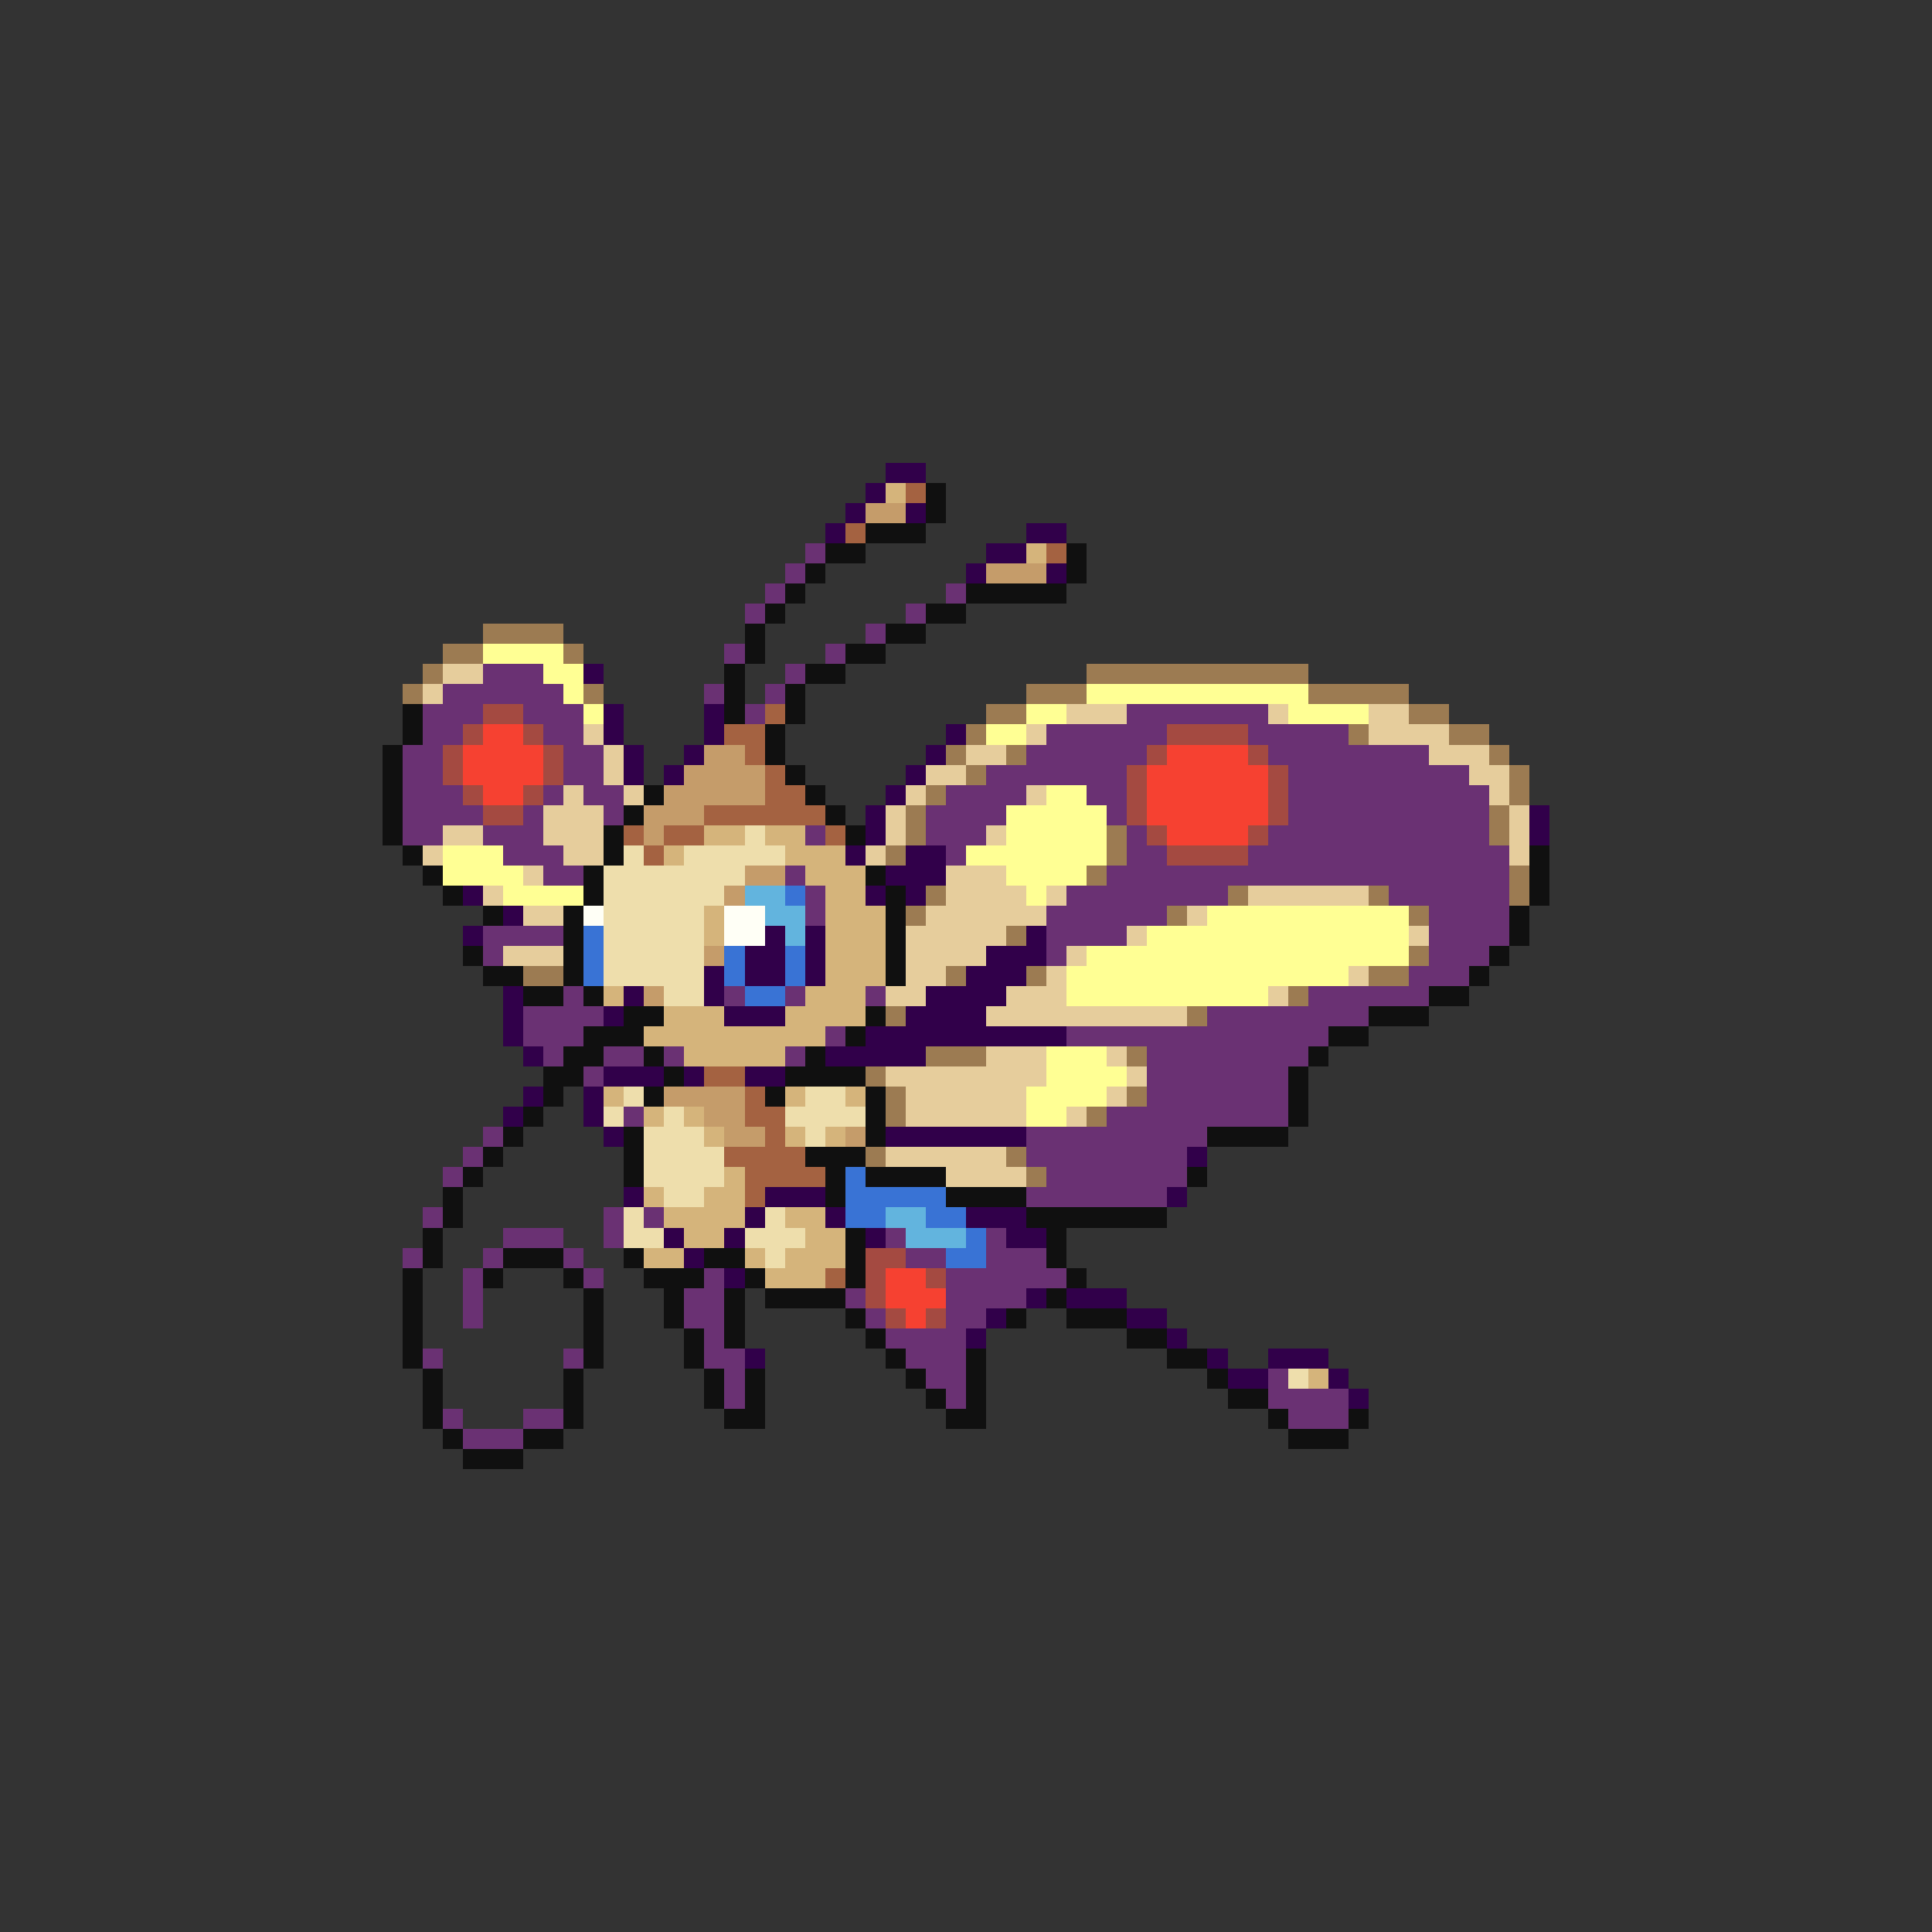 <svg xmlns="http://www.w3.org/2000/svg" viewBox="0 -0.5 96 96" shape-rendering="crispEdges">
<rect x="0" y="-0.5" width="96" height="96" fill="#333333" stroke="none"/>
<path stroke="#31004a" d="M44 23h2M43 24h1M42 25h1M45 25h1M41 26h1M51 26h2M49 27h2M48 28h1M52 28h1M29 33h1M30 35h1M35 35h1M30 36h1M35 36h1M47 36h1M31 37h1M34 37h1M46 37h1M31 38h1M33 38h1M45 38h1M44 39h1M43 40h1M76 40h1M43 41h1M76 41h1M42 42h1M45 42h2M44 43h3M23 44h1M43 44h1M45 44h1M25 45h1M23 46h1M38 46h1M40 46h1M51 46h1M37 47h2M40 47h1M49 47h3M35 48h1M37 48h2M40 48h1M48 48h3M25 49h1M31 49h1M35 49h1M46 49h4M25 50h1M30 50h1M36 50h3M45 50h4M25 51h1M43 51h10M26 52h1M41 52h5M30 53h3M34 53h1M37 53h2M26 54h1M29 54h1M25 55h1M29 55h1M30 56h1M44 56h7M59 57h1M31 59h1M38 59h3M58 59h1M37 60h1M41 60h1M48 60h3M33 61h1M36 61h1M43 61h1M50 61h2M34 62h1M36 63h1M51 64h1M53 64h3M49 65h1M56 65h2M48 66h1M58 66h1M37 67h1M60 67h1M63 67h3M61 68h2M66 68h1M67 69h1" />
<path stroke="#d5b47b" d="M44 24h1M51 27h1M35 41h2M38 41h2M33 42h1M39 42h3M40 43h3M41 44h2M35 45h1M41 45h3M35 46h1M41 46h3M41 47h3M41 48h3M30 49h1M40 49h3M33 50h3M39 50h4M32 51h9M34 52h5M30 54h1M39 54h1M42 54h1M32 55h1M34 55h1M35 56h1M39 56h1M41 56h1M36 58h1M32 59h1M35 59h2M33 60h4M39 60h2M34 61h2M40 61h2M32 62h2M37 62h1M39 62h3M38 63h3M65 68h1" />
<path stroke="#a46241" d="M45 24h1M42 26h1M52 27h1M38 35h1M36 36h2M37 37h1M38 38h1M38 39h2M35 40h6M31 41h1M33 41h2M41 41h1M32 42h1M35 53h2M37 54h1M37 55h2M38 56h1M36 57h4M37 58h4M37 59h1M41 63h1" />
<path stroke="#101010" d="M46 24h1M46 25h1M43 26h3M41 27h2M53 27h1M40 28h1M53 28h1M39 29h1M48 29h5M38 30h1M46 30h2M37 31h1M44 31h2M37 32h1M42 32h2M36 33h1M40 33h2M36 34h1M39 34h1M20 35h1M36 35h1M39 35h1M20 36h1M38 36h1M19 37h1M38 37h1M19 38h1M39 38h1M19 39h1M32 39h1M40 39h1M19 40h1M31 40h1M41 40h1M19 41h1M30 41h1M42 41h1M20 42h1M30 42h1M76 42h1M21 43h1M29 43h1M43 43h1M76 43h1M22 44h1M29 44h1M44 44h1M76 44h1M24 45h1M28 45h1M44 45h1M75 45h1M28 46h1M44 46h1M75 46h1M23 47h1M28 47h1M44 47h1M74 47h1M24 48h2M28 48h1M44 48h1M73 48h1M26 49h2M29 49h1M71 49h2M31 50h2M43 50h1M68 50h3M29 51h3M42 51h1M66 51h2M28 52h2M32 52h1M40 52h1M65 52h1M27 53h2M33 53h1M39 53h4M64 53h1M27 54h1M32 54h1M38 54h1M43 54h1M64 54h1M26 55h1M43 55h1M64 55h1M25 56h1M31 56h1M43 56h1M60 56h4M24 57h1M31 57h1M40 57h3M23 58h1M31 58h1M41 58h1M43 58h4M59 58h1M22 59h1M41 59h1M47 59h4M22 60h1M51 60h7M21 61h1M42 61h1M52 61h1M21 62h1M25 62h3M31 62h1M35 62h2M42 62h1M52 62h1M20 63h1M24 63h1M28 63h1M32 63h3M37 63h1M42 63h1M53 63h1M20 64h1M29 64h1M33 64h1M36 64h1M38 64h4M52 64h1M20 65h1M29 65h1M33 65h1M36 65h1M42 65h1M50 65h1M53 65h3M20 66h1M29 66h1M34 66h1M36 66h1M43 66h1M56 66h2M20 67h1M29 67h1M34 67h1M44 67h1M48 67h1M58 67h2M21 68h1M28 68h1M35 68h1M37 68h1M45 68h1M48 68h1M60 68h1M21 69h1M28 69h1M35 69h1M37 69h1M46 69h1M48 69h1M61 69h2M21 70h1M28 70h1M36 70h2M47 70h2M63 70h1M67 70h1M22 71h1M26 71h2M64 71h3M23 72h3" />
<path stroke="#c59c6a" d="M43 25h2M49 28h3M35 37h2M34 38h4M33 39h5M32 40h3M32 41h1M37 43h2M36 44h1M35 47h1M32 49h1M33 54h4M35 55h2M36 56h2M42 56h1" />
<path stroke="#6a3173" d="M40 27h1M39 28h1M38 29h1M47 29h1M37 30h1M45 30h1M43 31h1M36 32h1M41 32h1M24 33h3M39 33h1M22 34h6M35 34h1M38 34h1M21 35h3M26 35h3M37 35h1M56 35h7M21 36h2M27 36h2M52 36h6M62 36h5M20 37h2M28 37h2M51 37h6M63 37h8M20 38h2M28 38h2M49 38h7M64 38h9M20 39h3M27 39h1M29 39h2M47 39h4M54 39h2M64 39h10M20 40h4M26 40h1M30 40h1M46 40h4M55 40h1M64 40h10M20 41h2M24 41h3M40 41h1M46 41h3M56 41h1M63 41h11M25 42h3M47 42h1M56 42h2M62 42h13M27 43h2M39 43h1M55 43h20M40 44h1M53 44h8M69 44h6M40 45h1M52 45h6M71 45h4M24 46h4M52 46h4M71 46h4M24 47h1M52 47h1M71 47h3M70 48h3M28 49h1M36 49h1M39 49h1M43 49h1M65 49h6M26 50h4M60 50h8M26 51h3M41 51h1M53 51h13M27 52h1M30 52h2M33 52h1M39 52h1M57 52h8M29 53h1M57 53h7M57 54h7M31 55h1M55 55h9M24 56h1M51 56h9M23 57h1M51 57h8M22 58h1M52 58h7M51 59h7M21 60h1M30 60h1M32 60h1M25 61h3M30 61h1M44 61h1M49 61h1M20 62h1M24 62h1M28 62h1M45 62h2M49 62h3M23 63h1M29 63h1M35 63h1M47 63h6M23 64h1M34 64h2M42 64h1M47 64h4M23 65h1M34 65h2M43 65h1M47 65h2M35 66h1M44 66h4M21 67h1M28 67h1M35 67h2M45 67h3M36 68h1M46 68h2M63 68h1M36 69h1M47 69h1M63 69h4M22 70h1M26 70h2M64 70h3M23 71h3" />
<path stroke="#9c7b52" d="M24 31h4M22 32h2M28 32h1M21 33h1M54 33h11M20 34h1M29 34h1M51 34h3M65 34h5M49 35h2M70 35h2M48 36h1M67 36h1M72 36h2M47 37h1M50 37h1M74 37h1M48 38h1M75 38h1M46 39h1M75 39h1M45 40h1M74 40h1M45 41h1M55 41h1M74 41h1M44 42h1M55 42h1M54 43h1M75 43h1M46 44h1M61 44h1M68 44h1M75 44h1M45 45h1M58 45h1M70 45h1M50 46h1M70 47h1M26 48h2M47 48h1M51 48h1M68 48h2M64 49h1M44 50h1M59 50h1M46 52h3M56 52h1M43 53h1M44 54h1M56 54h1M44 55h1M54 55h1M43 57h1M50 57h1M51 58h1" />
<path stroke="#ffff94" d="M24 32h4M27 33h2M28 34h1M54 34h11M29 35h1M51 35h2M64 35h4M49 36h2M52 39h2M50 40h5M50 41h5M22 42h3M48 42h7M22 43h4M50 43h4M25 44h4M51 44h1M60 45h10M57 46h13M54 47h16M53 48h14M53 49h10M52 52h3M52 53h4M51 54h4M51 55h2" />
<path stroke="#e6cd9c" d="M22 33h2M21 34h1M53 35h3M63 35h1M68 35h2M29 36h1M51 36h1M68 36h4M30 37h1M48 37h2M71 37h3M30 38h1M46 38h2M73 38h2M28 39h1M31 39h1M45 39h1M51 39h1M74 39h1M27 40h3M44 40h1M75 40h1M22 41h2M27 41h3M44 41h1M49 41h1M75 41h1M21 42h1M28 42h2M43 42h1M75 42h1M26 43h1M47 43h3M24 44h1M47 44h4M52 44h1M62 44h6M26 45h2M46 45h6M59 45h1M45 46h5M56 46h1M70 46h1M25 47h3M45 47h4M53 47h1M45 48h2M52 48h1M67 48h1M44 49h2M50 49h3M63 49h1M49 50h10M49 52h3M55 52h1M44 53h8M56 53h1M45 54h6M55 54h1M45 55h6M53 55h1M44 57h6M47 58h4" />
<path stroke="#a44a41" d="M24 35h2M23 36h1M26 36h1M58 36h4M22 37h1M27 37h1M57 37h1M62 37h1M22 38h1M27 38h1M56 38h1M63 38h1M23 39h1M26 39h1M56 39h1M63 39h1M24 40h2M56 40h1M63 40h1M57 41h1M62 41h1M58 42h4M43 62h2M43 63h1M46 63h1M43 64h1M44 65h1M46 65h1" />
<path stroke="#f64131" d="M24 36h2M23 37h4M58 37h4M23 38h4M57 38h6M24 39h2M57 39h6M57 40h6M58 41h4M44 63h2M44 64h3M45 65h1" />
<path stroke="#eedeac" d="M37 41h1M31 42h1M34 42h5M30 43h7M30 44h6M30 45h5M30 46h5M30 47h5M30 48h5M33 49h2M31 54h1M40 54h2M30 55h1M33 55h1M39 55h4M32 56h3M40 56h1M32 57h4M32 58h4M33 59h2M31 60h1M38 60h1M31 61h2M37 61h3M38 62h1M64 68h1" />
<path stroke="#62b4de" d="M37 44h2M38 45h2M39 46h1M44 60h2M45 61h3" />
<path stroke="#3973d5" d="M39 44h1M29 46h1M29 47h1M36 47h1M39 47h1M29 48h1M36 48h1M39 48h1M37 49h2M42 58h1M42 59h5M42 60h2M46 60h2M48 61h1M47 62h2" />
<path stroke="#fffff6" d="M29 45h1M36 45h2M36 46h2" />
</svg>